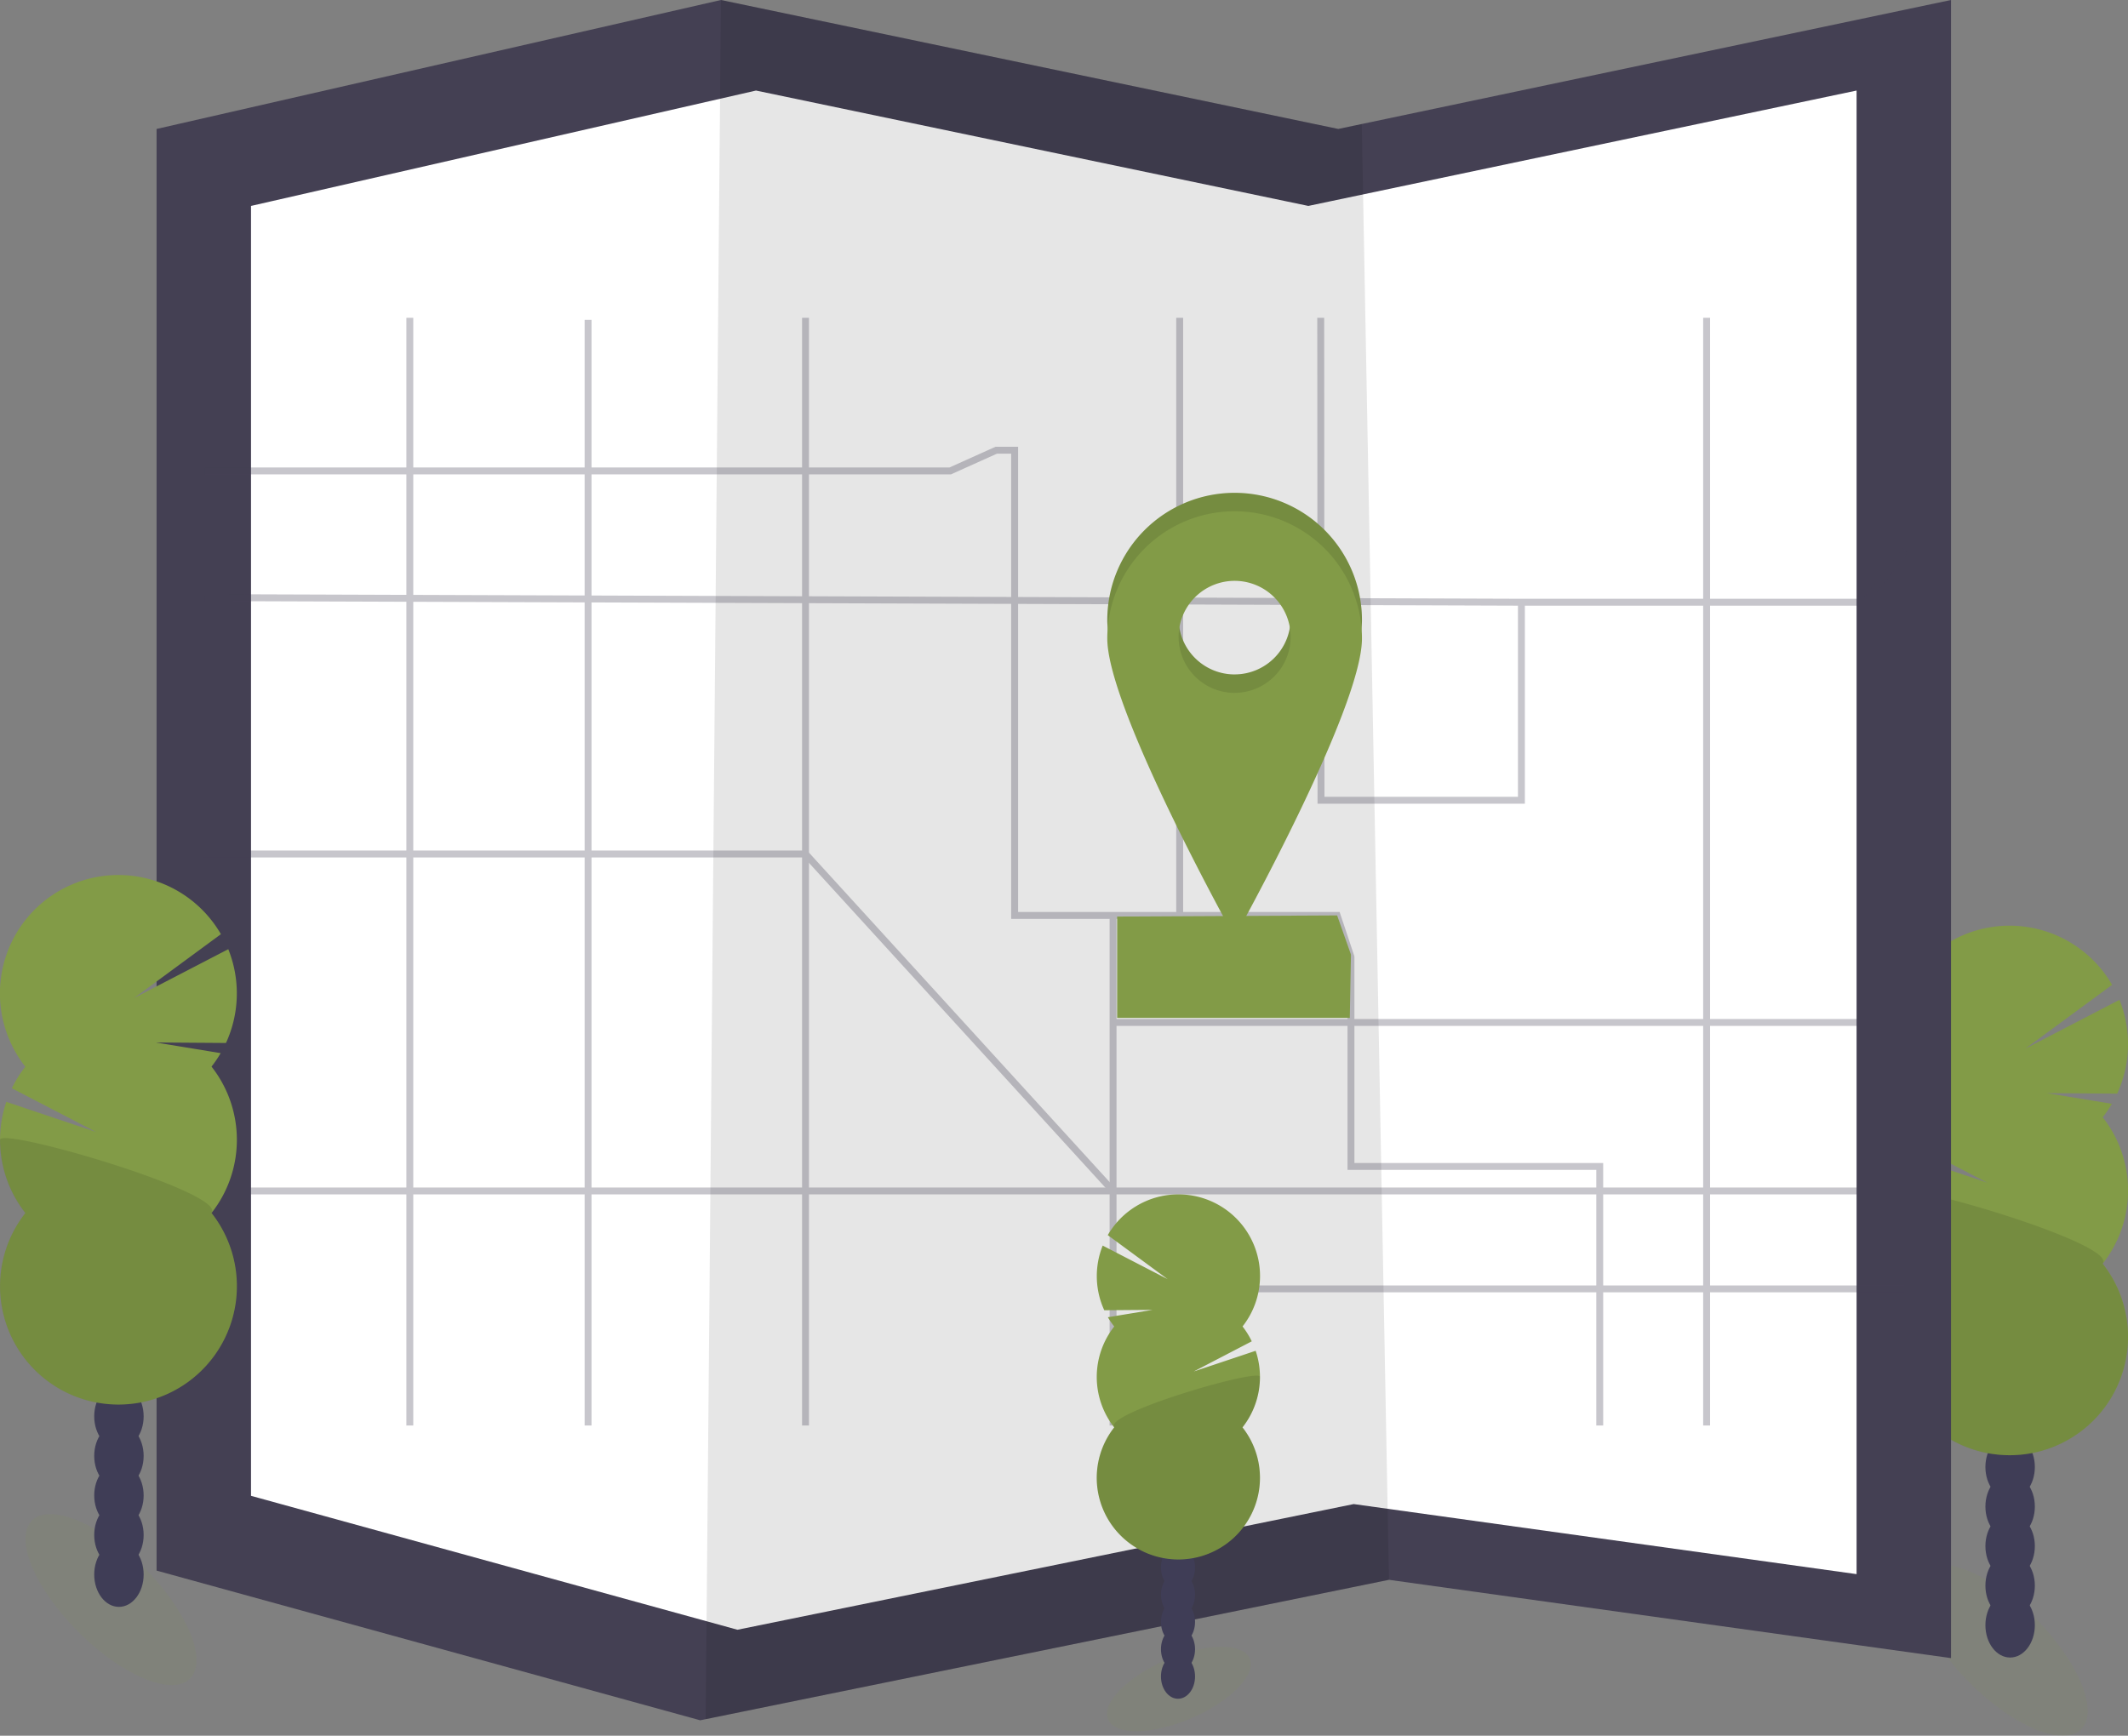 <svg data-name="Layer 1" xmlns="http://www.w3.org/2000/svg" width="923.8" height="753.71" viewBox="0 0 923.8 753.71"><rect x="0" y="0" width="923.8" height="753.71" fill="#808080" stroke="none"/><ellipse cx="1007.29" cy="789.73" rx="19.99" ry="48.53" transform="rotate(-45 849.945 919.851)" fill="#829b47" opacity=".1"/><ellipse cx="872.63" cy="705.7" rx="10.73" ry="14.05" fill="#3f3d56"/><ellipse cx="872.63" cy="688.53" rx="10.73" ry="14.05" fill="#3f3d56"/><ellipse cx="872.63" cy="671.36" rx="10.73" ry="14.05" fill="#3f3d56"/><ellipse cx="872.63" cy="654.19" rx="10.73" ry="14.05" fill="#3f3d56"/><ellipse cx="872.63" cy="637.02" rx="10.73" ry="14.05" fill="#3f3d56"/><ellipse cx="872.63" cy="619.85" rx="10.73" ry="14.05" fill="#3f3d56"/><ellipse cx="872.63" cy="602.68" rx="10.73" ry="14.05" fill="#3f3d56"/><path d="M912.8 485.18a51.13 51.13 0 004-5.88l-28.2-4.63 30.5.22a51.54 51.54 0 001-40.73l-40.91 21.23 37.71-27.74a51.41 51.41 0 10-84.9 57.53 51.16 51.16 0 00-5.86 9.37l36.6 19-39-13.1a51.45 51.45 0 008.29 48.27 51.4 51.4 0 1080.8 0 51.41 51.41 0 000-63.56z" fill="#829b47"/><path d="M821 516.96a51.16 51.16 0 0011 31.78 51.4 51.4 0 1080.8 0c6.89-8.74-91.8-37.55-91.8-31.78z" opacity=".1"/><path fill="#444053" d="M846.97 0v720l-244-34-296.61 60.51-2.39.49-236-65V56l245-56 268 56 10.19-2.15L846.97 0z"/><path fill="#fff" d="M805.97 39.32v644.21l-218.31-30.42-265.39 54.14-2.14.43-211.16-58.15V89.42l219.22-50.1 239.78 50.1 9.12-1.92 228.88-48.18z"/><path opacity=".1" d="M602.97 686l-296.61 60.51L312.97 0l268 56 10.19-2.15L602.97 686z"/><g opacity=".3" fill="none" stroke="#444053" stroke-miterlimit="10" stroke-width="3"><path d="M573.35 138l.12 209.5h87v-86h149l17.5-22.44m-738-34.56h323.5l20-9h8v202h140l6 18v91h108V619m-211.27 0V397.5m343.77 162.16H483.2M740.87 138v481M87.97 517.14h739M177.91 619V138m171.78 0v481M88.97 259.5l571.5 2M255.3 138.87V619"/><path d="M87.97 370.82h261.72L483.2 517.14M512.12 138v259.5m-28.92 46.48h343.77"/></g><path fill="#829b47" d="M585.97 442h-101v-44l95.5-.5 6 17-.5 27.5z"/><path d="M535.97 214a55.28 55.28 0 00-55.28 55.28c0 30.53 55.28 129.72 55.28 129.72s55.28-99.15 55.28-129.72A55.28 55.28 0 00535.97 214zm0 78.86a24.32 24.32 0 1124.32-24.32 24.32 24.32 0 01-24.32 24.31z" fill="#829b47"/><path d="M535.97 214a55.28 55.28 0 00-55.28 55.28c0 30.53 55.28 129.72 55.28 129.72s55.28-99.15 55.28-129.72A55.28 55.28 0 00535.97 214zm0 78.86a24.32 24.32 0 1124.32-24.32 24.32 24.32 0 01-24.32 24.31z" opacity=".1"/><path d="M535.97 222a55.28 55.28 0 00-55.28 55.28c0 30.53 55.28 129.72 55.28 129.72s55.28-99.15 55.28-129.72A55.28 55.28 0 00535.97 222zm0 78.86a24.32 24.32 0 1124.32-24.32 24.32 24.32 0 01-24.32 24.31z" fill="#829b47"/><ellipse cx="649.86" cy="806.61" rx="33.45" ry="13.78" transform="rotate(-23.3 403.328 1104.861)" fill="#829b47" opacity=".1"/><ellipse cx="511.39" cy="727.97" rx="7.4" ry="9.68" fill="#3f3d56"/><ellipse cx="511.39" cy="716.13" rx="7.4" ry="9.68" fill="#3f3d56"/><ellipse cx="511.39" cy="704.3" rx="7.4" ry="9.68" fill="#3f3d56"/><ellipse cx="511.39" cy="692.47" rx="7.4" ry="9.68" fill="#3f3d56"/><ellipse cx="511.39" cy="680.63" rx="7.4" ry="9.68" fill="#3f3d56"/><ellipse cx="511.39" cy="668.8" rx="7.4" ry="9.68" fill="#3f3d56"/><ellipse cx="511.39" cy="656.97" rx="7.4" ry="9.68" fill="#3f3d56"/><path d="M483.7 575.98a36.12 36.12 0 01-2.76-4l19.44-3.2-21 .16a35.54 35.54 0 01-.68-28.07l28.2 14.58-26-19.12a35.43 35.43 0 1158.51 39.65 35.55 35.55 0 014 6.46l-25.21 13.11 26.9-9a35.45 35.45 0 01-5.71 33.27 35.43 35.43 0 11-55.69 0 35.44 35.44 0 010-43.81z" fill="#829b47"/><path d="M546.97 597.85a35.28 35.28 0 01-7.58 21.91 35.43 35.43 0 11-55.69 0c-4.75-6 63.27-25.85 63.27-21.91z" opacity=".1"/><ellipse cx="186.29" cy="767.73" rx="19.99" ry="48.53" transform="rotate(-45 28.942 897.852)" fill="#829b47" opacity=".1"/><ellipse cx="51.63" cy="683.7" rx="10.73" ry="14.05" fill="#3f3d56"/><ellipse cx="51.63" cy="666.53" rx="10.73" ry="14.05" fill="#3f3d56"/><ellipse cx="51.63" cy="649.36" rx="10.73" ry="14.05" fill="#3f3d56"/><ellipse cx="51.63" cy="632.19" rx="10.73" ry="14.05" fill="#3f3d56"/><ellipse cx="51.63" cy="615.02" rx="10.73" ry="14.05" fill="#3f3d56"/><ellipse cx="51.63" cy="597.85" rx="10.73" ry="14.05" fill="#3f3d56"/><ellipse cx="51.63" cy="580.68" rx="10.73" ry="14.05" fill="#3f3d56"/><path d="M91.8 463.18a51.13 51.13 0 004-5.88l-28.2-4.63 30.5.22a51.54 51.54 0 001-40.73l-40.91 21.23 37.71-27.74A51.41 51.41 0 1011 463.18a51.16 51.16 0 00-5.86 9.37l36.6 19-39-13.1a51.45 51.45 0 008.29 48.27 51.4 51.4 0 1080.8 0 51.41 51.41 0 000-63.56z" fill="#829b47"/><path d="M0 494.96a51.16 51.16 0 0011 31.78 51.4 51.4 0 1080.8 0C98.69 518 0 489.19 0 494.96z" opacity=".1"/></svg>